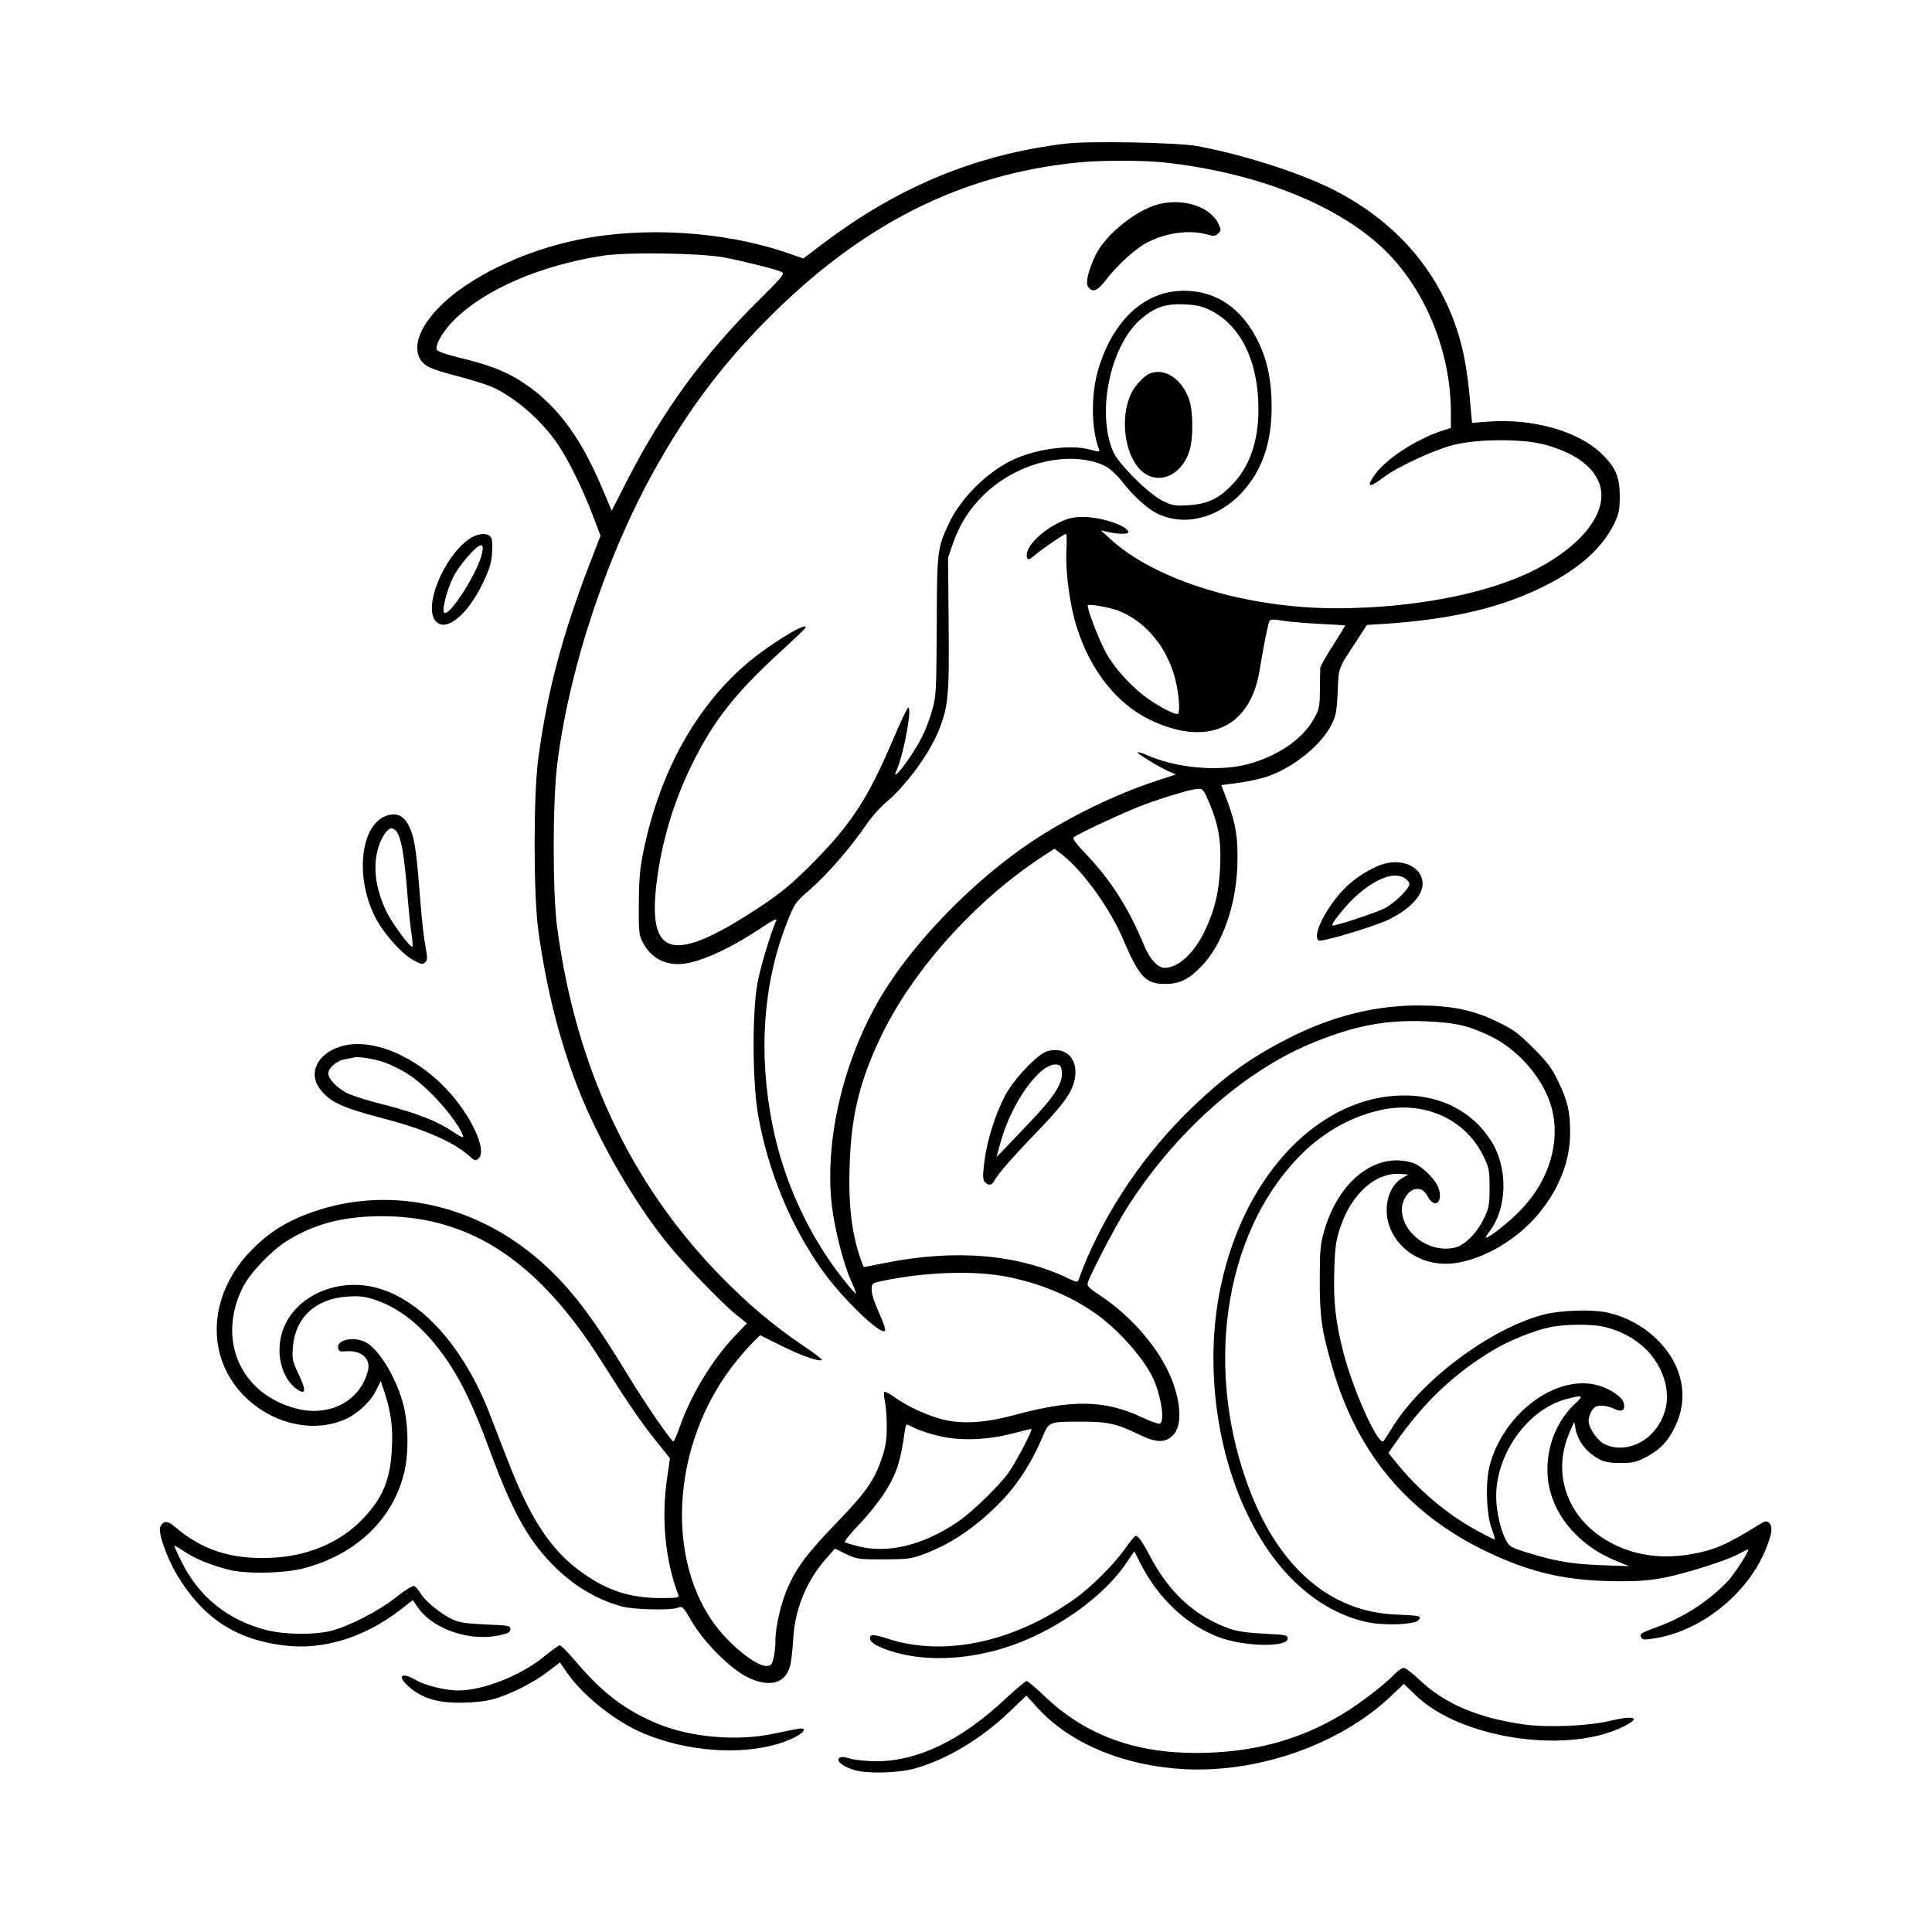 <?xml version="1.0" standalone="no"?>
<!DOCTYPE svg PUBLIC "-//W3C//DTD SVG 20010904//EN"
 "http://www.w3.org/TR/2001/REC-SVG-20010904/DTD/svg10.dtd">
<svg version="1.0" xmlns="http://www.w3.org/2000/svg"
 width="1024pt" height="1024pt" viewBox="0 0 1024 1024"
 preserveAspectRatio="xMidYMid meet">
<g transform="translate(0,1024) scale(0.1,-0.1)"
fill="#000000" stroke="none">
<path d="M5650 9479 c-474 -57 -884 -226 -1284 -527 l-108 -82 -87 30 c-333
114 -753 141 -1104 70 -297 -60 -592 -204 -744 -363 -97 -101 -133 -198 -99
-265 22 -42 57 -59 206 -97 69 -18 147 -43 174 -54 123 -54 266 -178 353 -306
55 -82 132 -237 183 -372 l43 -112 -61 -158 c-144 -377 -222 -673 -269 -1023
-26 -193 -26 -717 0 -910 40 -297 111 -581 208 -831 109 -280 295 -604 476
-829 83 -103 279 -307 361 -375 l61 -49 -68 -71 c-118 -125 -233 -315 -292
-488 -13 -37 -27 -67 -30 -67 -11 0 -148 199 -234 340 -182 300 -287 442 -426
575 -352 337 -833 451 -1258 299 -132 -47 -223 -104 -316 -198 -156 -158 -219
-362 -170 -551 73 -278 389 -452 647 -355 71 26 149 95 181 160 l25 50 21 -62
c34 -107 44 -182 38 -296 -8 -162 -47 -259 -149 -367 -121 -130 -297 -205
-498 -212 -208 -8 -363 43 -507 168 -35 30 -57 29 -73 -2 -15 -27 33 -164 90
-259 135 -225 310 -340 564 -371 206 -26 421 39 613 185 l71 55 27 -39 c80
-115 273 -181 430 -148 49 11 60 17 60 33 0 19 -8 20 -130 25 -102 5 -140 10
-175 26 -61 28 -147 98 -171 139 -11 18 -26 36 -34 39 -8 3 -49 -23 -96 -60
-95 -75 -254 -156 -349 -179 -93 -21 -240 -19 -336 5 -206 52 -361 177 -453
365 -22 44 -38 81 -37 83 2 1 26 -13 54 -32 54 -36 127 -67 227 -94 91 -26
305 -22 410 7 271 73 463 255 525 497 25 95 26 235 4 342 -29 144 -130 319
-206 358 -61 32 -152 14 -146 -29 3 -19 8 -22 41 -19 79 7 132 -37 118 -99
-37 -161 -201 -251 -379 -205 -297 76 -425 365 -284 645 36 72 148 190 228
241 151 95 307 135 519 134 464 -4 821 -242 1155 -772 135 -214 208 -320 283
-414 l78 -97 -15 -104 c-32 -214 -10 -439 59 -619 7 -16 -2 -18 -92 -18 -162
0 -283 39 -418 135 -163 116 -274 283 -394 595 -29 74 -71 182 -93 240 -138
359 -365 613 -604 675 -208 54 -427 -43 -493 -220 -45 -120 -10 -264 77 -321
43 -28 45 -2 6 80 -34 71 -36 82 -32 144 12 159 122 261 293 270 67 4 92 0
151 -20 137 -48 260 -153 373 -317 79 -116 142 -248 226 -476 118 -320 199
-468 328 -602 110 -114 239 -192 375 -228 67 -17 256 -21 295 -6 24 9 28 5 73
-72 63 -109 204 -251 293 -295 118 -59 205 -36 229 60 6 24 13 86 16 138 8
160 71 314 178 433 l43 49 60 -29 c57 -27 67 -28 200 -28 129 1 146 3 215 29
132 50 254 130 373 245 106 101 188 223 252 374 34 82 35 82 205 82 142 0 186
-10 305 -67 93 -46 141 -47 183 -4 53 52 41 198 -28 341 -70 146 -209 300
-361 400 -60 40 -69 49 -63 68 13 43 144 294 199 382 258 412 635 747 1010
895 214 86 375 115 579 107 161 -7 225 -21 346 -79 151 -73 285 -230 325 -383
46 -178 -14 -380 -159 -532 -61 -65 -171 -153 -191 -153 -3 0 5 15 19 32 97
128 100 343 6 486 -97 150 -262 236 -455 236 -445 1 -846 -412 -973 -1004 -86
-395 -33 -858 139 -1215 148 -309 370 -511 627 -571 89 -21 254 -16 279 8 22
23 13 25 -122 31 -338 14 -607 241 -766 645 -249 637 -148 1358 249 1774 124
130 270 215 432 253 233 54 453 -42 551 -240 32 -65 34 -76 34 -170 0 -87 -3
-107 -27 -157 -37 -79 -100 -145 -152 -159 -133 -36 -286 72 -286 203 0 44 33
96 66 104 33 8 53 -3 74 -42 35 -61 78 -26 56 45 -15 49 -91 124 -142 139
-193 57 -389 -96 -466 -363 -20 -70 -23 -103 -23 -260 0 -196 10 -266 66 -460
131 -456 400 -778 819 -979 239 -114 427 -156 705 -157 103 0 166 5 240 20
123 25 332 92 393 126 25 14 47 24 48 22 6 -6 -69 -123 -101 -159 -98 -107
-233 -197 -376 -249 -95 -35 -102 -39 -89 -59 7 -12 19 -12 79 -2 246 42 490
242 582 476 32 80 36 118 14 136 -12 10 -21 8 -47 -8 -169 -105 -235 -135
-351 -157 -154 -29 -297 -13 -422 49 -242 120 -338 368 -233 601 l22 50 6 -35
c13 -70 59 -129 130 -166 25 -13 57 -18 110 -18 66 0 82 4 138 33 75 41 115
84 153 166 74 157 33 334 -108 465 -66 62 -152 109 -243 131 -83 21 -258 16
-354 -10 -279 -75 -641 -345 -796 -596 -19 -31 -40 -63 -46 -72 -25 -36 -163
267 -215 474 -41 161 -52 266 -47 432 4 126 9 158 33 229 60 178 189 291 320
280 l40 -3 -36 -21 c-78 -47 -104 -180 -53 -281 48 -98 145 -161 259 -170 162
-14 391 104 525 270 107 132 163 279 162 427 0 108 -13 165 -64 270 -33 69
-57 101 -132 176 -78 78 -106 98 -188 138 -128 62 -241 86 -413 87 -233 1
-460 -55 -690 -171 -222 -113 -365 -218 -561 -414 -242 -243 -448 -563 -557
-868 -5 -15 -10 -15 -54 6 -268 129 -600 157 -973 82 l-112 -22 -10 25 c-51
136 -72 293 -65 504 7 271 53 458 168 697 167 347 494 712 846 945 l72 47 40
-31 c115 -91 258 -291 328 -459 80 -188 117 -227 216 -227 79 0 126 22 194 93
108 109 183 316 191 529 5 144 -7 225 -52 345 l-33 87 46 6 c92 11 166 27 216
46 130 49 269 164 321 266 25 50 29 70 34 177 6 133 -1 116 105 277 l50 77
100 6 c360 25 621 88 849 204 181 92 299 199 363 329 23 50 28 71 28 143 0
104 -23 156 -100 229 -124 117 -360 183 -592 167 l-91 -7 -7 78 c-18 225 -46
360 -105 503 -121 293 -344 521 -654 670 -179 85 -462 174 -691 216 -106 19
-573 28 -695 13z m510 -99 c480 -50 910 -216 1160 -447 228 -210 370 -549 370
-881 l0 -80 -52 -17 c-130 -43 -290 -146 -348 -227 -52 -71 -35 -78 43 -18 76
57 268 146 372 172 130 33 374 33 488 0 144 -41 236 -103 276 -186 73 -150
-71 -348 -354 -486 -245 -120 -632 -193 -1025 -194 -482 -1 -963 146 -1205
367 l-50 46 40 -9 c53 -12 105 -12 105 -1 0 33 -142 81 -239 81 -52 0 -79 -6
-126 -29 -105 -50 -189 -141 -171 -187 5 -13 12 -11 44 16 43 36 152 110 162
110 4 0 5 -42 2 -92 -5 -112 18 -285 55 -402 72 -229 212 -406 388 -491 303
-146 531 -44 581 261 21 131 45 249 53 263 6 9 23 9 72 1 35 -6 124 -13 197
-17 72 -3 132 -7 132 -9 0 -1 -29 -48 -65 -105 -36 -56 -66 -109 -67 -118 -1
-9 -2 -61 -2 -116 -1 -92 -4 -105 -31 -153 -59 -109 -196 -202 -354 -243 -154
-40 -379 -20 -535 50 -25 11 -46 17 -46 13 0 -9 116 -79 168 -102 l34 -15
-104 -34 c-218 -72 -467 -193 -663 -324 -303 -203 -617 -524 -789 -808 -204
-338 -307 -769 -267 -1119 16 -130 61 -307 101 -396 17 -37 29 -69 27 -71 -2
-1 -26 25 -54 60 -190 234 -327 528 -388 831 -77 384 -51 751 76 1076 41 103
43 106 125 178 92 80 218 226 294 339 27 40 75 95 108 122 104 87 228 256 277
378 51 126 57 189 53 568 l-3 350 28 80 c67 193 222 343 422 410 141 48 298
43 391 -10 22 -13 60 -49 83 -79 56 -73 129 -139 181 -166 142 -72 322 -30
450 107 108 115 160 264 160 455 0 138 -21 242 -69 343 -89 187 -238 284 -422
273 -197 -12 -356 -168 -430 -423 -37 -131 -35 -311 6 -416 6 -15 1 -15 -47
-2 -117 32 -323 -2 -448 -74 -126 -72 -244 -197 -301 -318 -61 -130 -63 -146
-64 -545 -2 -344 -3 -369 -24 -444 -12 -43 -36 -106 -53 -140 -32 -65 -106
-173 -132 -195 -15 -12 -15 -10 -2 21 38 89 81 328 60 328 -5 0 -42 -78 -82
-173 -135 -316 -222 -448 -436 -663 -102 -101 -160 -149 -261 -216 -465 -309
-604 -278 -555 122 28 225 91 433 191 635 112 226 224 369 467 592 70 64 129
120 131 126 14 36 -180 -81 -300 -181 -275 -230 -469 -577 -556 -991 -22 -105
-26 -154 -27 -291 -1 -151 1 -168 21 -205 40 -76 105 -115 188 -115 95 0 264
74 444 195 51 34 80 49 76 38 -33 -77 -87 -256 -101 -338 -28 -159 -26 -529 5
-699 53 -297 172 -584 340 -820 106 -149 308 -343 331 -320 6 6 -7 44 -30 94
-23 50 -40 100 -40 122 0 36 1 37 53 48 229 49 499 58 674 21 169 -35 319 -97
447 -184 129 -87 276 -253 323 -364 40 -96 57 -218 30 -229 -7 -2 -51 13 -97
35 -194 91 -367 94 -670 12 -150 -41 -271 -50 -372 -27 -85 19 -199 71 -269
122 -26 19 -50 31 -53 26 -2 -4 -1 -26 4 -48 5 -21 10 -81 10 -132 0 -74 -5
-109 -26 -170 -39 -117 -85 -183 -239 -342 -149 -154 -209 -232 -256 -336 -38
-83 -69 -213 -69 -289 0 -33 -5 -77 -11 -97 -8 -32 -14 -38 -38 -38 -42 0
-137 67 -217 153 -330 353 -300 1026 64 1469 33 40 74 86 91 102 l30 29 113
-56 c105 -53 202 -86 214 -75 3 3 -40 36 -95 73 -163 110 -297 223 -447 377
-476 491 -762 1103 -861 1843 -25 186 -24 674 1 870 66 520 271 1128 535 1590
170 298 347 531 581 766 498 501 1023 766 1645 828 116 12 335 12 445 1z
m-2325 -504 c105 -20 282 -64 309 -78 16 -9 1 -27 -118 -145 -298 -295 -513
-590 -707 -969 l-77 -151 -51 121 c-120 285 -255 459 -445 575 -80 48 -164 80
-303 113 -80 20 -124 35 -128 45 -9 26 33 99 92 157 159 160 456 289 783 340
129 21 517 15 645 -8z m2579 -280 c162 -79 256 -272 256 -524 0 -174 -48 -310
-145 -407 -69 -70 -129 -97 -227 -103 -70 -4 -83 -2 -135 23 -74 36 -235 196
-263 261 -91 211 -13 572 153 708 72 59 127 77 223 73 64 -3 93 -9 138 -31z
m-494 -1590 c155 -57 276 -206 315 -391 15 -72 19 -147 9 -158 -9 -8 -69 20
-145 70 -85 55 -187 163 -235 250 -38 66 -107 247 -98 255 7 8 107 -10 154
-26z m490 -1022 c49 -119 63 -200 57 -339 -6 -135 -29 -230 -82 -340 -56 -118
-140 -194 -212 -195 -36 0 -78 45 -108 117 -84 202 -177 348 -310 487 -56 59
-72 82 -63 89 35 25 287 141 374 173 131 47 253 83 286 83 23 1 29 -7 58 -75z
m2103 -2779 c161 -42 276 -150 313 -294 19 -77 9 -148 -31 -217 -63 -107 -190
-156 -289 -109 -40 19 -86 86 -86 124 0 25 17 62 34 73 19 13 64 9 101 -9 42
-20 61 -8 51 31 -8 31 -66 72 -132 92 -220 66 -506 -144 -579 -426 -23 -89
-17 -263 13 -337 11 -29 18 -53 14 -53 -3 0 -44 21 -91 46 -159 86 -313 215
-434 366 l-38 47 37 53 c150 215 310 367 518 492 80 48 214 103 294 120 89 19
234 20 305 1z m-167 -407 c-114 -107 -168 -281 -135 -440 35 -167 169 -315
352 -390 l72 -29 -145 5 c-160 6 -246 21 -392 66 -93 29 -99 33 -118 70 -28
56 -50 154 -50 230 0 226 168 460 370 514 91 24 97 21 46 -26z m-3496 -128
c22 -11 79 -30 127 -41 114 -27 255 -22 393 14 52 14 96 24 97 23 7 -6 -83
-177 -121 -231 -54 -74 -192 -208 -271 -262 -184 -124 -370 -169 -529 -128
-32 9 -63 18 -68 21 -5 3 27 44 72 90 44 46 102 118 130 159 71 109 92 171
116 343 3 17 7 32 10 32 3 0 23 -9 44 -20z"/>
<path d="M6146 9159 c-119 -28 -284 -159 -338 -269 -38 -77 -55 -146 -42 -168
23 -36 50 -26 97 36 61 79 158 167 218 197 101 52 221 68 314 43 39 -11 47
-10 62 5 16 15 16 19 1 51 -43 89 -180 136 -312 105z"/>
<path d="M6094 8260 c-31 -12 -79 -64 -99 -106 -60 -128 -35 -323 52 -407 88
-83 217 -30 258 106 20 67 19 201 -1 265 -36 111 -130 175 -210 142z"/>
<path d="M2483 7381 c-129 -94 -234 -342 -179 -426 49 -74 168 15 254 192 36
75 46 106 50 163 3 48 1 74 -8 85 -20 24 -73 18 -117 -14z m73 -68 c-17 -97
-175 -347 -202 -320 -13 13 14 117 47 186 32 65 124 171 148 171 10 0 12 -10
7 -37z"/>
<path d="M2056 5919 c-142 -39 -178 -317 -70 -535 43 -88 143 -200 208 -235
40 -21 47 -22 60 -9 12 13 12 25 1 85 -8 39 -19 135 -25 215 -21 270 -30 338
-50 393 -28 76 -66 102 -124 86z m44 -84 c25 -30 41 -116 56 -295 8 -102 19
-214 25 -249 5 -35 8 -66 5 -68 -10 -10 -108 123 -140 190 -56 119 -71 234
-41 334 16 55 49 103 70 103 7 0 18 -7 25 -15z"/>
<path d="M7318 5656 c-50 -18 -115 -57 -164 -99 -107 -93 -207 -276 -164 -302
15 -9 287 72 366 109 112 53 184 128 184 191 0 91 -110 141 -222 101z m130
-72 c12 -8 22 -22 22 -30 0 -23 -75 -98 -127 -126 -46 -25 -274 -100 -282 -93
-7 7 68 101 117 147 109 102 214 142 270 102z"/>
<path d="M1831 4700 c-138 -29 -203 -139 -137 -229 53 -72 116 -101 344 -161
206 -53 364 -122 446 -194 33 -30 37 -31 54 -14 44 44 -43 230 -172 366 -162
171 -378 264 -535 232z m207 -91 c29 -10 81 -35 115 -56 107 -64 268 -243 302
-335 5 -12 -15 -3 -58 26 -82 55 -191 97 -362 141 -73 18 -156 44 -184 56 -56
24 -111 78 -111 110 0 29 46 68 89 75 20 3 41 7 46 9 19 7 109 -7 163 -26z"/>
<path d="M5550 4668 c-50 -14 -176 -147 -222 -233 -52 -100 -96 -237 -110
-348 -10 -78 -9 -98 1 -111 19 -22 38 -20 52 7 19 36 94 122 236 269 151 157
193 224 193 308 0 85 -66 133 -150 108z m78 -110 c5 -61 -38 -128 -175 -272
-69 -72 -136 -142 -148 -155 l-23 -23 20 73 c57 213 210 426 298 417 21 -3 25
-9 28 -40z"/>
<path d="M5964 2033 c-62 -88 -184 -209 -276 -273 -322 -227 -691 -303 -987
-204 -48 16 -78 21 -84 15 -17 -17 1 -41 48 -61 223 -96 547 -72 824 61 200
95 381 239 476 378 l47 69 37 -73 c94 -181 243 -320 413 -383 133 -50 363 -54
363 -7 0 19 -9 20 -120 26 -142 7 -185 18 -286 70 -131 68 -238 180 -321 336
-42 80 -65 113 -79 113 -4 0 -29 -30 -55 -67z"/>
<path d="M2890 1465 c-124 -104 -328 -185 -462 -185 -67 0 -176 27 -223 55
-81 47 -104 21 -34 -38 67 -58 146 -82 269 -82 66 1 129 7 170 18 88 23 216
87 294 147 l64 49 36 -53 c86 -124 260 -263 411 -325 227 -95 511 -115 715
-52 72 23 130 55 130 72 0 13 -10 11 -160 -20 -191 -41 -435 -20 -610 51 -173
71 -295 163 -436 329 -41 49 -81 89 -87 88 -7 0 -41 -25 -77 -54z"/>
<path d="M7394 1369 c-53 -56 -187 -159 -280 -215 -230 -138 -474 -203 -765
-205 -336 -2 -599 96 -815 303 -45 43 -86 78 -93 78 -6 0 -57 -43 -114 -96
-230 -216 -459 -327 -677 -329 -53 0 -116 6 -143 14 -37 11 -51 11 -60 2 -16
-16 22 -45 83 -63 71 -20 232 -16 320 9 171 49 348 155 500 300 l90 86 61 -67
c172 -188 460 -307 779 -323 392 -20 822 132 1090 385 l71 67 63 -61 c233
-224 777 -311 1082 -174 115 52 90 73 -48 40 -116 -28 -326 -37 -453 -21 -246
33 -431 111 -563 239 -36 34 -73 62 -82 62 -9 0 -29 -14 -46 -31z"/>
</g>
</svg>

